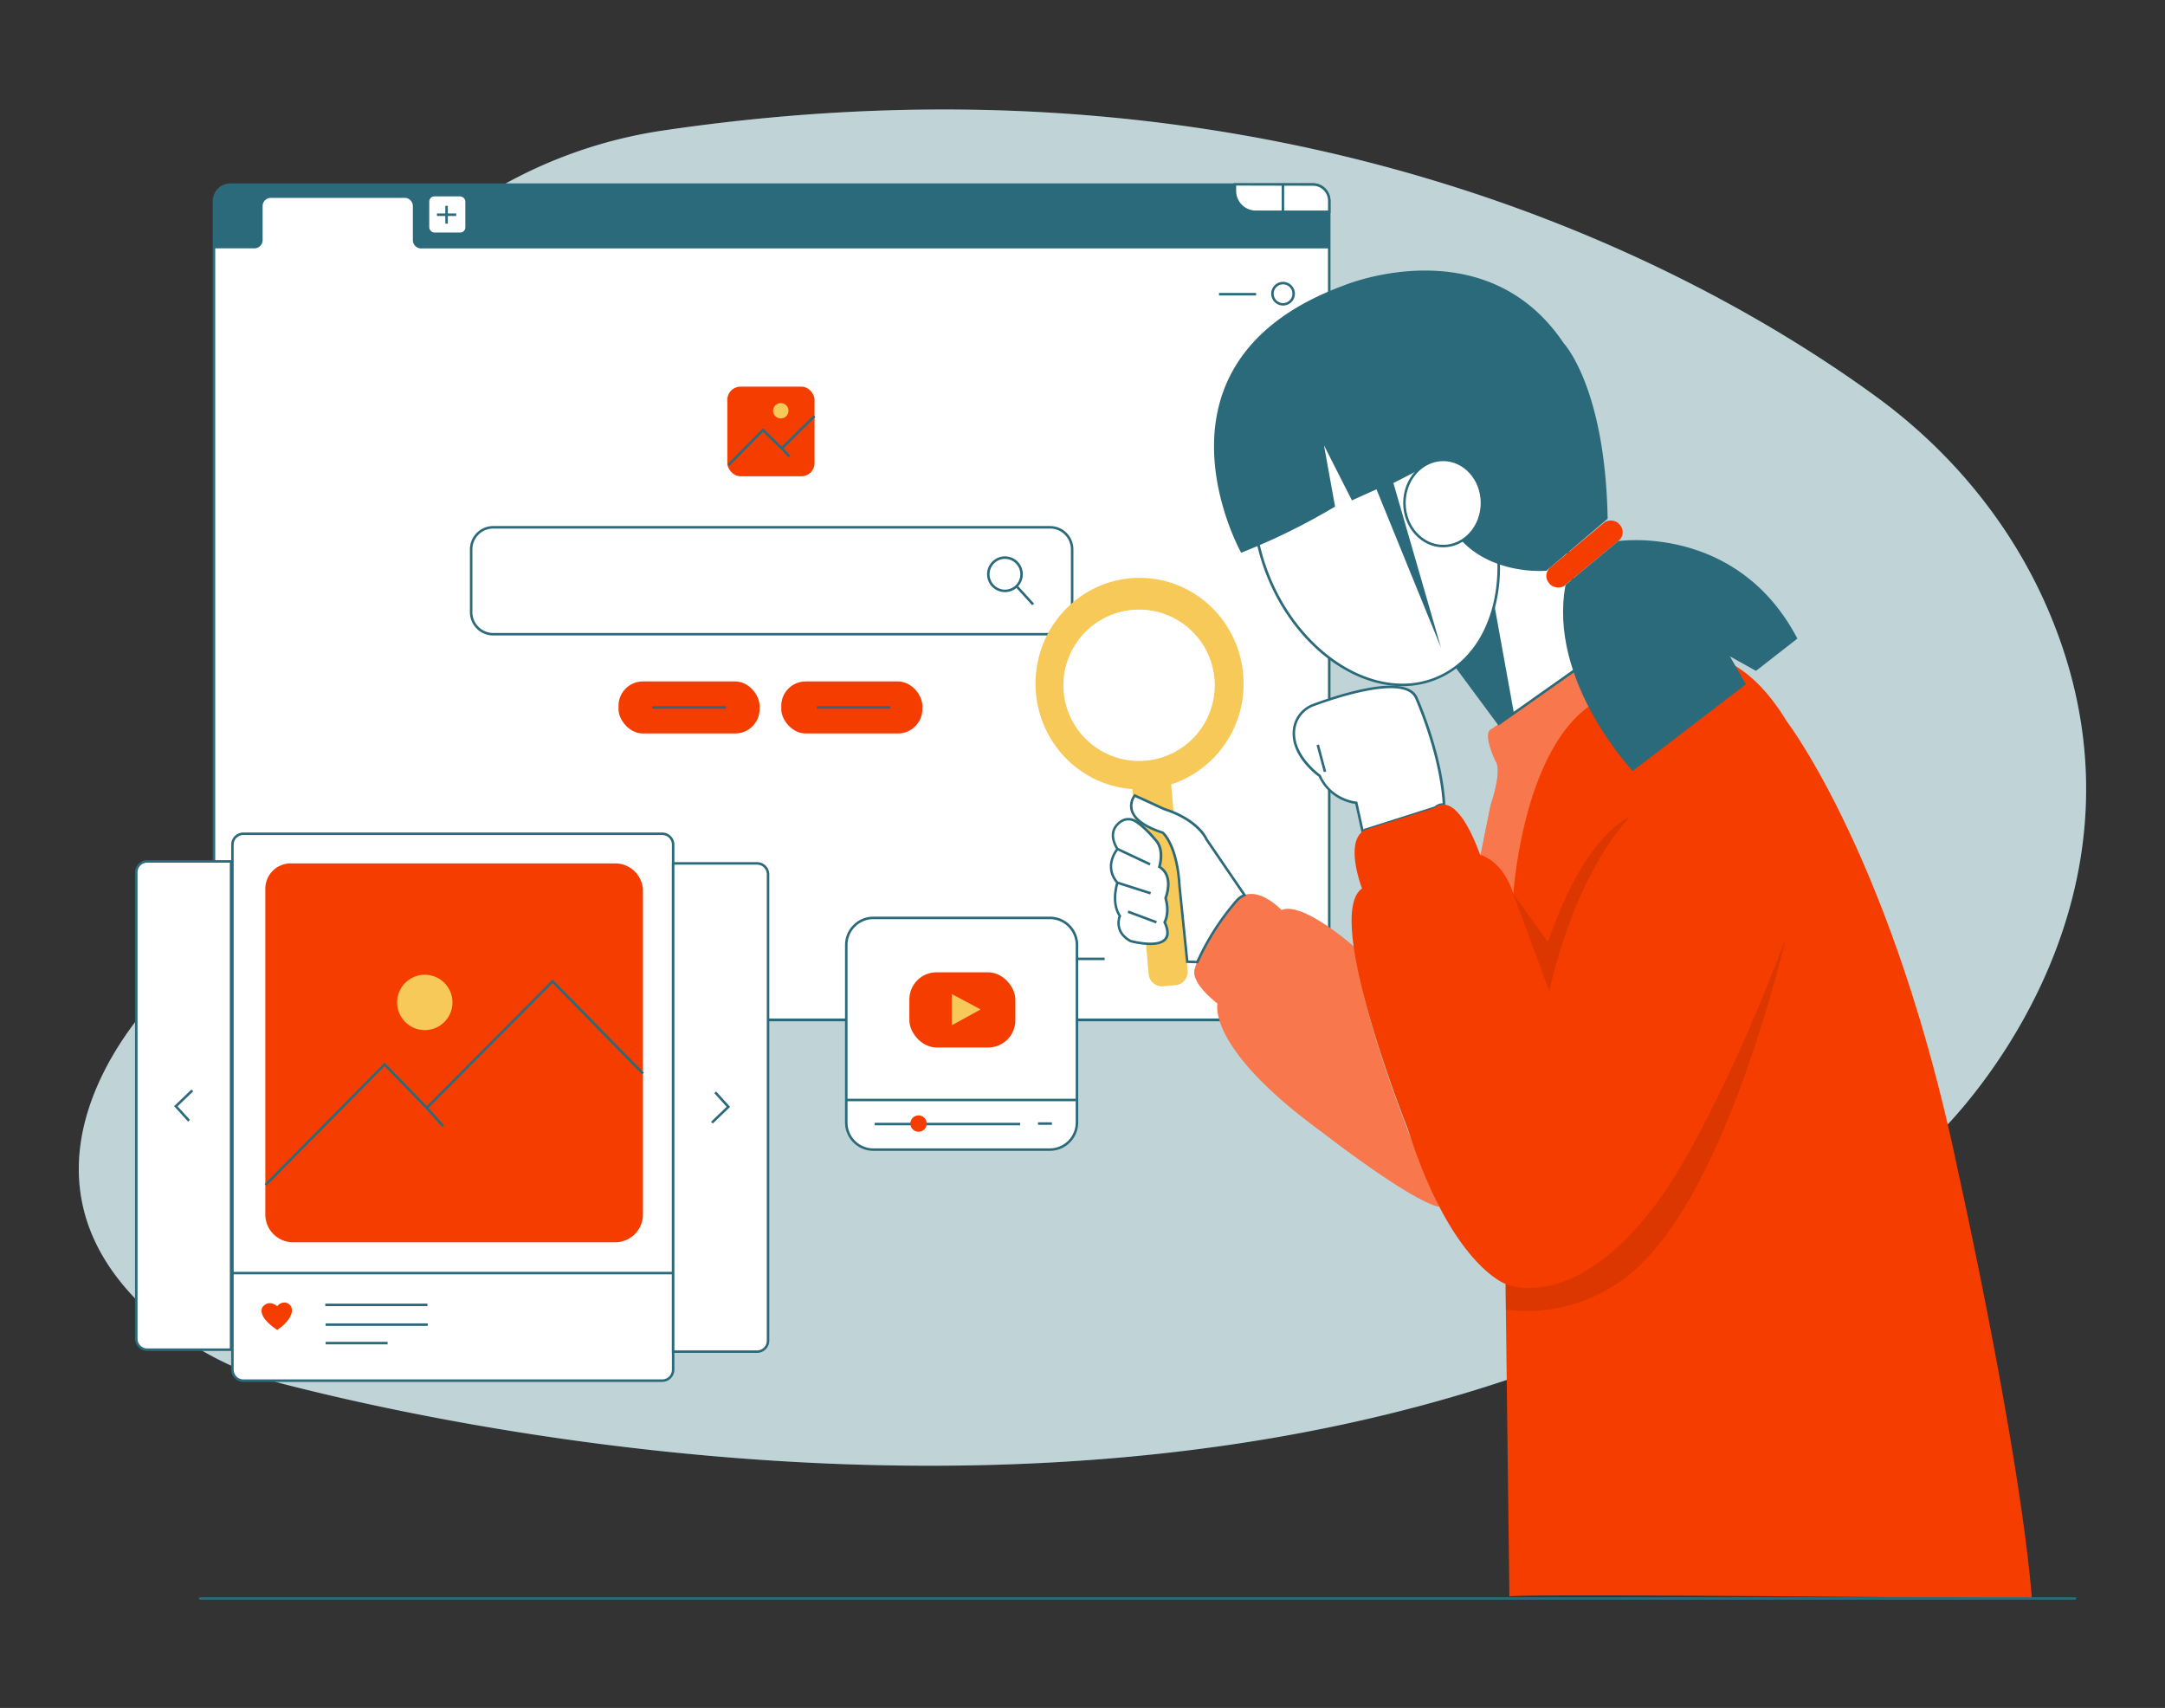 <svg xmlns="http://www.w3.org/2000/svg" width="865.76" height="682.89" viewBox="0 0 865.76 682.89"><rect x="0" y="0" width="865.76" height="682.89" fill="#333333" stroke="none"/><path d="M775.13,453.41s96-90.62,43.27-211C803.74,209,780,180.34,750.55,158.81c-66-48.21-233.14-143.61-484.5-106.76a187.41,187.41,0,0,0-75.7,28.42c-36.9,24.2-76,68.67-59.37,144.84,5.88,26.93,4.55,55-5.14,80.81-9.6,25.56-27.79,56.88-61.65,90.74,0,0-72.16,69.7-2,130a128.13,128.13,0,0,0,51.84,26.67C201.59,576,555.49,650.36,775.13,453.41Z" fill="#2b6a7a"/><g opacity="0.7"><path d="M775.13,453.41s96-90.62,43.27-211C803.74,209,780,180.34,750.55,158.81c-66-48.21-233.14-143.61-484.5-106.76a187.41,187.41,0,0,0-75.7,28.42c-36.9,24.2-76,68.67-59.37,144.84,5.88,26.93,4.55,55-5.14,80.81-9.6,25.56-27.79,56.88-61.65,90.74,0,0-72.16,69.7-2,130a128.13,128.13,0,0,0,51.84,26.67C201.59,576,555.49,650.36,775.13,453.41Z" fill="#fff"/></g><rect x="85.57" y="73.72" width="446" height="334.12" rx="6.55" fill="#fff"/><path d="M525,408.33H92.12a7.05,7.05,0,0,1-7.05-7v-321a7.05,7.05,0,0,1,7.05-7H525a7.05,7.05,0,0,1,7.05,7v321A7.05,7.05,0,0,1,525,408.33ZM92.12,74.22a6.05,6.05,0,0,0-6.05,6v321a6,6,0,0,0,6.05,6H525a6,6,0,0,0,6.05-6v-321a6.05,6.05,0,0,0-6.05-6Z" fill="#2b6a7a"/><path d="M531.57,80.27V99.33H168.41A3.31,3.31,0,0,1,165.1,96V82.41a3.3,3.3,0,0,0-3.3-3.3H108.32a3.3,3.3,0,0,0-3.3,3.3V96a3.3,3.3,0,0,1-3.3,3.3H85.57V80.27a6.55,6.55,0,0,1,6.55-6.55H525A6.55,6.55,0,0,1,531.57,80.27Z" fill="#2b6a7a"/><rect x="171.65" y="78.53" width="14.44" height="14.44" rx="2.04" fill="#fff"/><rect x="174.73" y="85.35" width="7.7" height="1" fill="#2b6a7a"/><rect x="178.08" y="82.29" width="1" height="7.13" fill="#2b6a7a"/><path d="M531.57,80.27V84.7H502.16a8.33,8.33,0,0,1-8.33-8.33V73.72H525A6.55,6.55,0,0,1,531.57,80.27Z" fill="#fff"/><path d="M532.07,85.2H502.16a8.84,8.84,0,0,1-8.83-8.83V73.22H525a7.05,7.05,0,0,1,7.05,7Zm-37.74-11v2.15a7.84,7.84,0,0,0,7.83,7.83h28.91V80.27a6.05,6.05,0,0,0-6.05-6Z" fill="#2b6a7a"/><rect x="512.53" y="73.89" width="1" height="10.61" fill="#2b6a7a"/><rect x="290.86" y="154.6" width="34.86" height="35.82" rx="5.2" fill="#f53d00"/><polygon points="291.6 186.34 290.88 185.64 305.1 171.23 312.61 178.55 325.36 165.99 326.06 166.7 312.62 179.95 305.11 172.64 291.6 186.34" fill="#2b6a7a"/><circle cx="312.23" cy="164.23" r="3.08" fill="#f6c959"/><rect x="313.66" y="178.64" width="1" height="4.5" transform="translate(-38.58 264.49) rotate(-43.27)" fill="#2b6a7a"/><rect x="487.47" y="117.13" width="14.83" height="1" fill="#2b6a7a"/><circle cx="513.09" cy="117.43" r="4.24" fill="#fff"/><path d="M513.09,122.17a4.74,4.74,0,1,1,4.73-4.74A4.74,4.74,0,0,1,513.09,122.17Zm0-8.47a3.74,3.74,0,1,0,3.73,3.73A3.73,3.73,0,0,0,513.09,113.7Z" fill="#2b6a7a"/><rect x="188.41" y="210.83" width="240.33" height="42.75" rx="8.82" fill="#fff"/><path d="M419.92,254.08H197.23a9.33,9.33,0,0,1-9.32-9.32V219.65a9.33,9.33,0,0,1,9.32-9.32H419.92a9.33,9.33,0,0,1,9.32,9.32v25.11A9.33,9.33,0,0,1,419.92,254.08ZM197.23,211.33a8.33,8.33,0,0,0-8.32,8.32v25.11a8.33,8.33,0,0,0,8.32,8.32H419.92a8.33,8.33,0,0,0,8.32-8.32V219.65a8.33,8.33,0,0,0-8.32-8.32Z" fill="#2b6a7a"/><path d="M401.87,236.75a7.15,7.15,0,1,1,7.15-7.14A7.14,7.14,0,0,1,401.87,236.75Zm0-13.29a6.15,6.15,0,1,0,6.15,6.15A6.16,6.16,0,0,0,401.87,223.46Z" fill="#2b6a7a"/><rect x="409.47" y="233.45" width="1" height="9.42" transform="translate(-53.47 338.28) rotate(-42.34)" fill="#2b6a7a"/><rect x="247.33" y="272.46" width="56.42" height="20.8" rx="9.75" fill="#f53d00"/><rect x="312.42" y="272.46" width="56.42" height="20.8" rx="9.75" fill="#f53d00"/><rect x="260.81" y="282.35" width="29.46" height="1" fill="#2b6a7a"/><rect x="326.58" y="282.35" width="29.46" height="1" fill="#2b6a7a"/><rect x="389.84" y="382.88" width="21.57" height="1" fill="#2b6a7a"/><rect x="420.17" y="382.88" width="21.57" height="1" fill="#2b6a7a"/><path d="M634,264.94l-37.55,26.58s-4,.58,1.54,12.71c0,0,3.08,2.7-1.93,17.72l-5.2,25.8,21.19,47.57,71.25,11.94Z" fill="#f53d00"/><g opacity="0.3"><path d="M634,264.94l-37.55,26.58s-4,.58,1.54,12.71c0,0,3.08,2.7-1.93,17.72l-5.2,25.8,21.19,47.57,71.25,11.94Z" fill="#fff"/></g><polygon points="580.1 263.4 599.36 289.4 634.02 264.94 626.9 220.07 599.74 221.81 580.1 263.4" fill="#fff"/><path d="M599.25,290.09l-19.73-26.63,19.9-42.13,27.9-1.78,7.24,45.62-.25.18Zm-18.57-26.74,18.79,25.36,34-24-7-44.12-26.4,1.69Z" fill="#2b6a7a"/><polygon points="597.43 241.07 605.37 284.99 599.36 289.4 580.1 263.4 597.43 241.07" fill="#2b6a7a"/><ellipse cx="550.3" cy="213.91" rx="46.14" ry="62.14" transform="translate(-39.75 234.57) rotate(-23.25)" fill="#fff"/><path d="M560.82,274.34c-20.47,0-42.36-16.38-53.38-42-13.63-31.74-5.5-65.82,18.13-76,11.48-4.93,24.83-3.55,37.61,3.87s23.38,19.93,30,35.28h0c6.6,15.35,8.36,31.69,5,46s-11.61,25-23.09,29.94A35.77,35.77,0,0,1,560.82,274.34Zm-21-119.89A34.92,34.92,0,0,0,526,157.27c-23.13,9.94-31,43.42-17.61,74.65,10.85,25.26,32.38,41.42,52.44,41.42a34.79,34.79,0,0,0,13.83-2.8c11.17-4.8,19.17-15.19,22.5-29.25s1.61-30.25-4.9-45.4h0c-6.5-15.15-17-27.51-29.55-34.8A45.56,45.56,0,0,0,539.86,154.45Z" fill="#2b6a7a"/><path d="M486.9,401.29s-4.63,17.52,41.59,51.22c0,0,35.36,27.53,47,30,0,0-28.56-63.4-33.95-103.92,0,0-20.61-18.36-29.08-14.7,0,0-7.8-8.43-14.84-6a7,7,0,0,0-3.12,2.2c-3.09,3.77-14.07,17.6-16.71,27.33C477.84,387.42,475.15,391.85,486.9,401.29Z" fill="#f53d00"/><g opacity="0.3"><path d="M486.9,401.29s-4.63,17.52,41.59,51.22c0,0,35.36,27.53,47,30,0,0-28.56-63.4-33.95-103.92,0,0-20.61-18.36-29.08-14.7,0,0-7.8-8.43-14.84-6a7,7,0,0,0-3.12,2.2c-3.09,3.77-14.07,17.6-16.71,27.33C477.84,387.42,475.15,391.85,486.9,401.29Z" fill="#fff"/></g><path d="M497.29,273.32c0-23.34-18.62-42.27-41.59-42.27S414.1,250,414.1,273.32c0,22.36,17.08,40.66,38.71,42.17l6.53,74a5.34,5.34,0,0,0,5.79,4.85l4.94-.44a5.33,5.33,0,0,0,4.85-5.78l-6.58-74.48A42.22,42.22,0,0,0,497.29,273.32Zm-41.78,30.91A30.24,30.24,0,1,1,485.74,274,30.24,30.24,0,0,1,455.51,304.23Z" fill="#f6c959"/><g opacity="0.47"><circle cx="455.51" cy="274" r="30.23" fill="#fff"/></g><path d="M577.4,321l-.06.7a4.53,4.53,0,0,0-3.4,1.23L546,331.77a5.62,5.62,0,0,0-1,.56l-.2,0L542.36,321a18.53,18.53,0,0,1-14.64-10.78s-12.08-8.45-10.1-19.36a11.89,11.89,0,0,1,7.63-9c10.36-3.81,37.15-12.57,41.18-2.66C566.43,279.2,576.06,300.57,577.4,321Z" fill="#fff"/><path d="M544.47,332.88l-2.53-11.44a19.18,19.18,0,0,1-14.62-10.91c-1.32-.95-12.13-9.13-10.19-19.78a12.42,12.42,0,0,1,8-9.36c11.19-4.12,37.66-12.6,41.81-2.38.09.19,9.68,21.67,11,41.94v0l-.11,1.21-.48,0a4.13,4.13,0,0,0-3,1.07l-.09.09-.12.05-27.92,8.85a6.77,6.77,0,0,0-.83.5l-.11.07Zm11.67-57.73c-10.15,0-24.94,5.05-30.72,7.18a11.43,11.43,0,0,0-7.31,8.6c-1.9,10.47,9.78,18.78,9.9,18.86l.11.08.06.13c4.25,9.61,14.12,10.48,14.21,10.49l.37,0,2.45,11.12a6.63,6.63,0,0,1,.59-.31l27.87-8.85a5.15,5.15,0,0,1,3.22-1.3V321c-1.33-20.08-10.83-41.37-10.93-41.58C564.71,276.29,560.94,275.15,556.14,275.15Z" fill="#2b6a7a"/><rect x="527.89" y="297.68" width="1" height="11.16" transform="translate(-60.47 147.04) rotate(-15)" fill="#2b6a7a"/><rect x="92.94" y="333.36" width="176.25" height="218.67" rx="4.38" fill="#fff"/><path d="M264.81,552.53H97.32a4.9,4.9,0,0,1-4.88-4.89V337.74a4.89,4.89,0,0,1,4.88-4.88H264.81a4.89,4.89,0,0,1,4.88,4.88v209.9A4.9,4.9,0,0,1,264.81,552.53ZM97.32,333.86a3.88,3.88,0,0,0-3.88,3.88v209.9a3.89,3.89,0,0,0,3.88,3.89H264.81a3.89,3.89,0,0,0,3.88-3.89V337.74a3.88,3.88,0,0,0-3.88-3.88Z" fill="#2b6a7a"/><path d="M307.13,349.59V536.05a4.39,4.39,0,0,1-4.39,4.38H269.19V345.21h33.55A4.39,4.39,0,0,1,307.13,349.59Z" fill="#fff"/><path d="M302.74,540.93H268.69V344.71h34.05a4.89,4.89,0,0,1,4.89,4.88V536.05A4.89,4.89,0,0,1,302.74,540.93Zm-33.05-1h33.05a3.89,3.89,0,0,0,3.89-3.88V349.59a3.89,3.89,0,0,0-3.89-3.88H269.69Z" fill="#2b6a7a"/><path d="M116.24,345.21H246a11.11,11.11,0,0,1,11.11,11.11V485.59A11.11,11.11,0,0,1,246,496.7H117.21a11.11,11.11,0,0,1-11.11-11.11V355.35A10.13,10.13,0,0,1,116.24,345.21Z" fill="#f53d00"/><polygon points="106.56 474.11 105.85 473.41 153.8 424.85 170.66 442.24 220.98 391.66 257.5 428.9 256.79 429.6 220.97 393.08 170.65 443.67 153.79 426.28 106.56 474.11" fill="#2b6a7a"/><rect x="173.45" y="441.7" width="1" height="9.89" transform="translate(-253.28 229.32) rotate(-41.76)" fill="#2b6a7a"/><rect x="92.91" y="508.52" width="176.45" height="1" fill="#2b6a7a"/><path d="M54.47,348.8V535.26a4.38,4.38,0,0,0,4.38,4.38H92.41V344.42H58.85A4.38,4.38,0,0,0,54.47,348.8Z" fill="#fff"/><path d="M92.91,540.14H58.85A4.89,4.89,0,0,1,54,535.26V348.8a4.89,4.89,0,0,1,4.88-4.88H92.91ZM58.85,344.92A3.88,3.88,0,0,0,55,348.8V535.26a3.88,3.88,0,0,0,3.88,3.88H91.91V344.92Z" fill="#2b6a7a"/><polygon points="75.22 448.44 69.63 442.28 76.56 435.62 77.25 436.35 71.02 442.33 75.96 447.77 75.22 448.44" fill="#2b6a7a"/><polygon points="286.38 436.41 291.97 442.57 285.04 449.23 284.34 448.51 290.58 442.52 285.64 437.09 286.38 436.41" fill="#2b6a7a"/><circle cx="169.87" cy="400.8" r="11.07" fill="#f6c959"/><rect x="130.08" y="521.23" width="40.84" height="1" fill="#2b6a7a"/><rect x="130.22" y="529.13" width="40.84" height="1" fill="#2b6a7a"/><rect x="130.22" y="536.51" width="24.77" height="1" fill="#2b6a7a"/><path d="M110.85,522.25s-3.16-2.89-5.8.27c0,0-2.89,3.42,5.8,9.22,0,0,5.5-3.41,5.88-7.51a3.11,3.11,0,0,0-2.76-3.44A3.78,3.78,0,0,0,110.85,522.25Z" fill="#f53d00"/><rect x="338.42" y="367.01" width="92.24" height="92.63" rx="10.82" fill="#fff"/><path d="M419.85,460.14H349.24a11.34,11.34,0,0,1-11.32-11.32v-71a11.34,11.34,0,0,1,11.32-11.32h70.61a11.33,11.33,0,0,1,11.31,11.32v71A11.33,11.33,0,0,1,419.85,460.14Zm-70.61-92.63a10.33,10.33,0,0,0-10.32,10.32v71a10.33,10.33,0,0,0,10.32,10.32h70.61a10.33,10.33,0,0,0,10.31-10.32v-71a10.33,10.33,0,0,0-10.31-10.32Z" fill="#2b6a7a"/><rect x="338.42" y="439.31" width="91.85" height="1" fill="#2b6a7a"/><rect x="349.78" y="448.93" width="58.16" height="1" fill="#2b6a7a"/><circle cx="367.31" cy="449.24" r="3.27" fill="#f53d00"/><rect x="415.07" y="448.74" width="5.58" height="1" fill="#2b6a7a"/><rect x="363.65" y="388.77" width="42.37" height="30.04" rx="10.83" fill="#f53d00"/><polygon points="380.59 397.44 380.59 409.95 392.15 403.6 380.59 397.44" fill="#f6c959"/><path d="M533.88,202.55A257.29,257.29,0,0,1,496.33,221S453.58,144.78,537.73,114c0,0,56.43-23.3,87.63,23.3,0,0,16.56,17.52,17.52,70.1l-24.46,20.79s-20.8,2-34-12.08l-17-28.22-10.21,5.25L576.25,259l-25.81-63.36-9.82,4.43-11.17-22Z" fill="#2b6a7a"/><rect x="615.3" y="216.93" width="36.67" height="9.24" rx="4.33" transform="translate(4.79 456.35) rotate(-39.75)" fill="#f53d00"/><ellipse cx="577.12" cy="201.11" rx="15.5" ry="17.24" fill="#fff"/><path d="M577.12,218.84c-8.83,0-16-8-16-17.73s7.18-17.74,16-17.74,16,8,16,17.74S585.94,218.84,577.12,218.84Zm0-34.47c-8.28,0-15,7.51-15,16.74s6.73,16.73,15,16.73,15-7.51,15-16.73S585.39,184.37,577.12,184.37Z" fill="#2b6a7a"/><path d="M812.54,639.12s-208.95-2.16-208.95-.77l-1.54-125s-21.76-7.52-39.09-62c0,0-34.08-85.31-18.29-96.1,0,0-6.94-17.79.39-22.93a5.62,5.62,0,0,1,1-.56l27.92-8.86a4.53,4.53,0,0,1,3.4-1.23c3.24.17,8.49,3.67,14.51,20.1,0,0,9,2.12,13.29,15.6,0,0,4-62.39,35-77.8,0,0,40.64-46.6,74.34,8.86,0,0,42.56,55.46,68.36,179.29C782.88,467.73,807.53,578.26,812.54,639.12Z" fill="#f53d00"/><g opacity="0.1"><path d="M605.14,357.38l14.44,39.09s8.47-43.71,32.16-69.9c0,0-17.91,6.55-32.74,50.07Z"/></g><g opacity="0.1"><path d="M602.05,513.37s29.47,13.48,64.52-38.13c0,0,21.37-30.82,47.56-100.14,0,0-21.57,93.78-56.42,128.83,0,0-20.41,24.07-55.56,19.74Z"/></g><path d="M652.89,308.27s-34-35.95-26.85-74.4l21.09-17.54s47.55-7,71.62,39l-16.56,12.9-10.4-5.78,6.36,11.17Z" fill="#2b6a7a"/><path d="M497.67,357.89l-15.2-22.27s-3.09-7.7-17-12.13l-11.75-5.39s-7.32,8.85,11.17,14.82c0,0,5.78,4.63,6.74,21.38l3.08,30.23,4.07.13a98.49,98.49,0,0,1,15.72-24.57A8.47,8.47,0,0,1,497.67,357.89Z" fill="#fff"/><path d="M479.16,385.17l-4.85-.15-3.13-30.67c-.88-15.36-5.88-20.42-6.49-21-7.25-2.36-11.48-5.45-12.57-9.2a7.3,7.3,0,0,1,1.27-6.39l.24-.3,12.1,5.55c13.42,4.29,16.85,11.59,17.18,12.35l15.51,22.71-.53.25a8,8,0,0,0-2.93,2.05,99,99,0,0,0-15.67,24.46Zm-3.94-1.12,3.28.1a101,101,0,0,1,15.68-24.38,7.92,7.92,0,0,1,2.76-2.07L482,335.81c0-.08-3.19-7.55-16.63-11.85l-11.43-5.24a6.35,6.35,0,0,0-.86,5.18c1,3.38,5.15,6.33,12,8.55l.15.08c.25.2,6,5,6.93,21.74Z" fill="#2b6a7a"/><path d="M463.59,346.6s2.31-6.94-1.73-11c0,0-4.06-5-7.95-7.34a5.27,5.27,0,0,0-5.66.16c-2.42,1.64-5.11,5-1.41,11,0,0-5.78,6.74,0,13.48,0,0-2.7,7.7,1,13.29,0,0-2.69,6.16,4.24,10,0,0,19.64,5.39,13.67-7.51,0,0,2.12-3.66.39-9.63C466.1,359.11,469.76,350.26,463.59,346.6Z" fill="#fff"/><path d="M459.94,377.87a34.8,34.8,0,0,1-8-1.13l-.11-.05c-6.43-3.57-5-9.13-4.55-10.39-3.22-5.17-1.42-11.8-1-13.24-5-6.11-1.07-12.24,0-13.63-3.74-6.36-.54-9.87,1.73-11.4a5.81,5.81,0,0,1,6.2-.18c3.92,2.34,7.91,7.25,8.08,7.45,3.68,3.68,2.37,9.52,1.93,11.07,5.54,3.65,2.91,11.52,2.44,12.77,1.47,5.23.09,8.7-.35,9.62,1.39,3.11,1.43,5.49.1,7.06S462.51,377.87,459.94,377.87Zm-7.71-2.08c.84.22,10.58,2.69,13.38-.62,1.08-1.28,1-3.37-.35-6.22l-.11-.23.13-.23s2-3.57.34-9.24l-.05-.17.06-.16c0-.08,3.42-8.5-2.29-11.89l-.35-.21.13-.38c0-.07,2.16-6.69-1.61-10.47-.08-.09-4.09-5-7.85-7.26a4.82,4.82,0,0,0-5.13.14c-2.45,1.66-4.66,4.81-1.26,10.36l.19.31-.24.28c-.22.26-5.42,6.5,0,12.83l.19.21-.1.28c0,.07-2.57,7.54.91,12.84l.15.23-.11.25C448.16,366.67,445.86,372.21,452.23,375.79Z" fill="#2b6a7a"/><rect x="452.89" y="335.32" width="1" height="14.47" transform="translate(-49.62 606.91) rotate(-64.8)" fill="#2b6a7a"/><rect x="452.98" y="348.1" width="1" height="13.95" transform="translate(-22.56 679.27) rotate(-72.32)" fill="#2b6a7a"/><rect x="456.26" y="360.56" width="1" height="12.13" transform="translate(-46.34 666.52) rotate(-69.55)" fill="#2b6a7a"/><path d="M829.77,639.62H80a.5.5,0,0,1-.5-.5.5.5,0,0,1,.5-.5H829.77a.5.5,0,0,1,.5.5A.5.5,0,0,1,829.77,639.62Z" fill="#2b6a7a"/></svg>